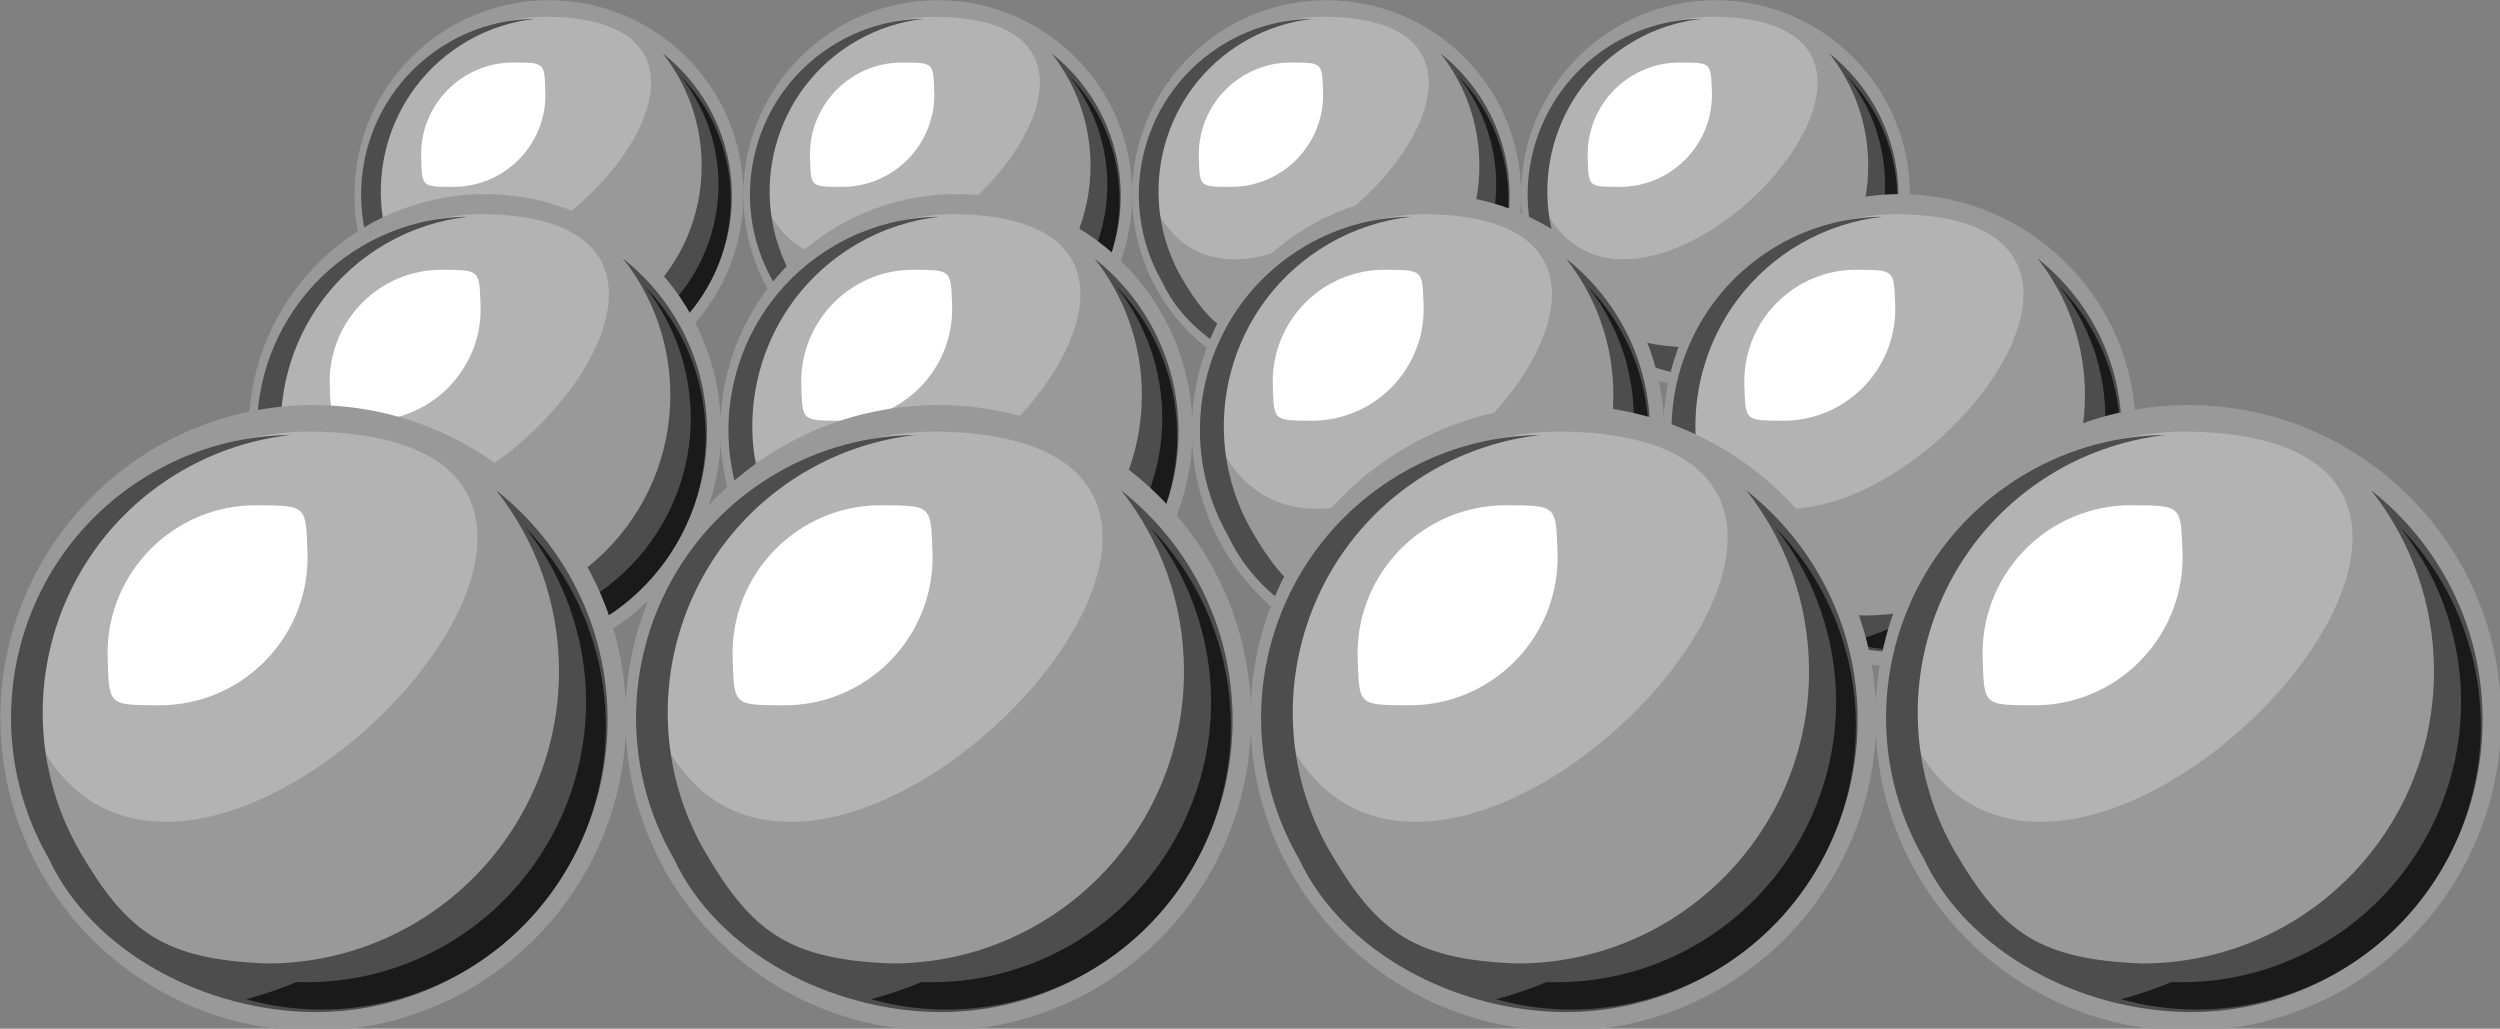 <?xml version="1.0"?>
<svg
    xmlns:rdf="http://www.w3.org/1999/02/22-rdf-syntax-ns#"
    xmlns="http://www.w3.org/2000/svg"
    xmlns:cc="http://creativecommons.org/ns#"
    xmlns:dc="http://purl.org/dc/elements/1.1/"
    xmlns:svg="http://www.w3.org/2000/svg"
    xmlns:inkscape="http://www.inkscape.org/namespaces/inkscape"
    xmlns:sodipodi="http://sodipodi.sourceforge.net/DTD/sodipodi-0.dtd"
    xmlns:ns1="http://sozi.baierouge.fr"
    xmlns:xlink="http://www.w3.org/1999/xlink"
    id="svg10691"
    viewBox="0 0 362.82 149.29"
    version="1.1"
  >
  <rect x="0" y="0" width="362.82" height="149.29" fill="#808080" stroke="none"/>
  <g
      id="layer1"
      transform="translate(-1.62 -77.405)"
    >
    <g
        id="g10802"
        transform="matrix(.271 0 0 .271 192.55 -19.336)"
      >
      <g
          id="g10804"
          transform="translate(-155.53 123.93)"
        >
        <path
            id="path10806"
            style="color:#000000"
            transform="matrix(2.893 0 0 2.893 238.05 -420.64)"
            fill="#999"
            d="m81.5 262c0 19.882-16.118 36-36 36s-36-16.118-36-36 16.118-36 36-36 36 16.118 36 36z"
        />
        <path
            id="path10808"
            style="color:#000000"
            fill="#b3b3b3"
            d="m368.9 242c-52.184 0-94.492 42.308-94.492 94.492 44.401 116.89 245.8-92.731 94.492-94.492z"
        />
        <path
            id="path10810"
            style="color:#000000"
            fill="#fff"
            d="m350.53 266.53c-27.223 0-49.32 22.097-49.32 49.32 0.543 17.464-0.327 17.178 17.267 17.267 27.223 0 49.32-22.097 49.32-49.32-0.62-17.369 0.276-17.161-17.267-17.267z"
        />
        <path
            id="path10812"
            style="color:#000000"
            fill="#4d4d4d"
            d="m362.16 243.15c-15.656 0.155-31.484 4.178-46.012 12.565-45.005 25.984-60.425 83.539-34.441 128.54 14.501 31.023 52.096 50.809 88.679 50.984 53.717 0 97.267-43.55 97.267-97.267 0-30.989-14.486-58.574-37.063-76.385 13.063 16.559 20.882 37.476 20.882 60.204 0 53.717-43.55 97.267-97.267 97.267-34.142-1.339-46.447-10.316-62.103-37.063-25.663-44.45-10.461-101.34 33.989-127.01 11.435-6.602 23.737-10.45 36.068-11.842z"
        />
        <path
            id="path10814"
            style="color:#000000"
            fill="#1a1a1a"
            d="m347.31 430.96c0.056-0.015 0.119-0.032 0.175-0.047 5.739-1.538 11.234-3.426 16.567-5.657 8.935 0.288 18.108-0.636 27.191-3.07 49.793-13.342 79.382-64.592 66.04-114.38-3.432-12.809-9.399-24.254-17.168-34.001 11.008 11.228 19.346 25.344 23.706 41.618 13.508 50.414-16.394 102.21-66.808 115.71-16.918 4.533-33.971 4.213-49.703-0.174z"
        />
      </g
      >
    </g
    >
    <g
        id="g10746"
        transform="matrix(.271 0 0 .271 136.12 -19.336)"
      >
      <g
          id="g10748"
          transform="translate(-155.53 123.93)"
        >
        <path
            id="path10750"
            style="color:#000000"
            transform="matrix(2.893 0 0 2.893 238.05 -420.64)"
            fill="#999"
            d="m81.5 262c0 19.882-16.118 36-36 36s-36-16.118-36-36 16.118-36 36-36 36 16.118 36 36z"
        />
        <path
            id="path10752"
            style="color:#000000"
            fill="#b3b3b3"
            d="m368.9 242c-52.184 0-94.492 42.308-94.492 94.492 44.401 116.89 245.8-92.731 94.492-94.492z"
        />
        <path
            id="path10754"
            style="color:#000000"
            fill="#fff"
            d="m350.53 266.53c-27.223 0-49.32 22.097-49.32 49.32 0.543 17.464-0.327 17.178 17.267 17.267 27.223 0 49.32-22.097 49.32-49.32-0.62-17.369 0.276-17.161-17.267-17.267z"
        />
        <path
            id="path10756"
            style="color:#000000"
            fill="#4d4d4d"
            d="m362.16 243.15c-15.656 0.155-31.484 4.178-46.012 12.565-45.005 25.984-60.425 83.539-34.441 128.54 14.501 31.023 52.096 50.809 88.679 50.984 53.717 0 97.267-43.55 97.267-97.267 0-30.989-14.486-58.574-37.063-76.385 13.063 16.559 20.882 37.476 20.882 60.204 0 53.717-43.55 97.267-97.267 97.267-34.142-1.339-46.447-10.316-62.103-37.063-25.663-44.45-10.461-101.34 33.989-127.01 11.435-6.602 23.737-10.45 36.068-11.842z"
        />
        <path
            id="path10758"
            style="color:#000000"
            fill="#1a1a1a"
            d="m347.31 430.96c0.056-0.015 0.119-0.032 0.175-0.047 5.739-1.538 11.234-3.426 16.567-5.657 8.935 0.288 18.108-0.636 27.191-3.07 49.793-13.342 79.382-64.592 66.04-114.38-3.432-12.809-9.399-24.254-17.168-34.001 11.008 11.228 19.346 25.344 23.706 41.618 13.508 50.414-16.394 102.21-66.808 115.71-16.918 4.533-33.971 4.213-49.703-0.174z"
        />
      </g
      >
    </g
    >
    <g
        id="g10774"
        transform="matrix(.271 0 0 .271 23.253 -19.336)"
      >
      <g
          id="g10776"
          transform="translate(-155.53 123.93)"
        >
        <path
            id="path10778"
            style="color:#000000"
            transform="matrix(2.893 0 0 2.893 238.05 -420.64)"
            fill="#999"
            d="m81.5 262c0 19.882-16.118 36-36 36s-36-16.118-36-36 16.118-36 36-36 36 16.118 36 36z"
        />
        <path
            id="path10780"
            style="color:#000000"
            fill="#b3b3b3"
            d="m368.9 242c-52.184 0-94.492 42.308-94.492 94.492 44.401 116.89 245.8-92.731 94.492-94.492z"
        />
        <path
            id="path10782"
            style="color:#000000"
            fill="#fff"
            d="m350.53 266.53c-27.223 0-49.32 22.097-49.32 49.32 0.543 17.464-0.327 17.178 17.267 17.267 27.223 0 49.32-22.097 49.32-49.32-0.62-17.369 0.276-17.161-17.267-17.267z"
        />
        <path
            id="path10784"
            style="color:#000000"
            fill="#4d4d4d"
            d="m362.16 243.15c-15.656 0.155-31.484 4.178-46.012 12.565-45.005 25.984-60.425 83.539-34.441 128.54 14.501 31.023 52.096 50.809 88.679 50.984 53.717 0 97.267-43.55 97.267-97.267 0-30.989-14.486-58.574-37.063-76.385 13.063 16.559 20.882 37.476 20.882 60.204 0 53.717-43.55 97.267-97.267 97.267-34.142-1.339-46.447-10.316-62.103-37.063-25.663-44.45-10.461-101.34 33.989-127.01 11.435-6.602 23.737-10.45 36.068-11.842z"
        />
        <path
            id="path10786"
            style="color:#000000"
            fill="#1a1a1a"
            d="m347.31 430.96c0.056-0.015 0.119-0.032 0.175-0.047 5.739-1.538 11.234-3.426 16.567-5.657 8.935 0.288 18.108-0.636 27.191-3.07 49.793-13.342 79.382-64.592 66.04-114.38-3.432-12.809-9.399-24.254-17.168-34.001 11.008 11.228 19.346 25.344 23.706 41.618 13.508 50.414-16.394 102.21-66.808 115.71-16.918 4.533-33.971 4.213-49.703-0.174z"
        />
      </g
      >
    </g
    >
    <g
        id="g10760"
        transform="matrix(.271 0 0 .271 79.685 -19.336)"
      >
      <g
          id="g10762"
          transform="translate(-155.53 123.93)"
        >
        <path
            id="path10764"
            style="color:#000000"
            transform="matrix(2.893 0 0 2.893 238.05 -420.64)"
            fill="#999"
            d="m81.5 262c0 19.882-16.118 36-36 36s-36-16.118-36-36 16.118-36 36-36 36 16.118 36 36z"
        />
        <path
            id="path10766"
            style="color:#000000"
            fill="#b3b3b3"
            d="m368.9 242c-52.184 0-94.492 42.308-94.492 94.492 44.401 116.89 245.8-92.731 94.492-94.492z"
        />
        <path
            id="path10768"
            style="color:#000000"
            fill="#fff"
            d="m350.53 266.53c-27.223 0-49.32 22.097-49.32 49.32 0.543 17.464-0.327 17.178 17.267 17.267 27.223 0 49.32-22.097 49.32-49.32-0.62-17.369 0.276-17.161-17.267-17.267z"
        />
        <path
            id="path10770"
            style="color:#000000"
            fill="#4d4d4d"
            d="m362.16 243.15c-15.656 0.155-31.484 4.178-46.012 12.565-45.005 25.984-60.425 83.539-34.441 128.54 14.501 31.023 52.096 50.809 88.679 50.984 53.717 0 97.267-43.55 97.267-97.267 0-30.989-14.486-58.574-37.063-76.385 13.063 16.559 20.882 37.476 20.882 60.204 0 53.717-43.55 97.267-97.267 97.267-34.142-1.339-46.447-10.316-62.103-37.063-25.663-44.45-10.461-101.34 33.989-127.01 11.435-6.602 23.737-10.45 36.068-11.842z"
        />
        <path
            id="path10772"
            style="color:#000000"
            fill="#1a1a1a"
            d="m347.31 430.96c0.056-0.015 0.119-0.032 0.175-0.047 5.739-1.538 11.234-3.426 16.567-5.657 8.935 0.288 18.108-0.636 27.191-3.07 49.793-13.342 79.382-64.592 66.04-114.38-3.432-12.809-9.399-24.254-17.168-34.001 11.008 11.228 19.346 25.344 23.706 41.618 13.508 50.414-16.394 102.21-66.808 115.71-16.918 4.533-33.971 4.213-49.703-0.174z"
        />
      </g
      >
    </g
    >
    <g
        id="g10872"
        transform="matrix(.329 0 0 .329 1.54 -11.907)"
      >
      <g
          id="g10874"
          transform="translate(-155.53 123.93)"
        >
        <path
            id="path10876"
            style="color:#000000"
            transform="matrix(2.893 0 0 2.893 238.05 -420.64)"
            fill="#999"
            d="m81.5 262c0 19.882-16.118 36-36 36s-36-16.118-36-36 16.118-36 36-36 36 16.118 36 36z"
        />
        <path
            id="path10878"
            style="color:#000000"
            fill="#b3b3b3"
            d="m368.9 242c-52.184 0-94.492 42.308-94.492 94.492 44.401 116.89 245.8-92.731 94.492-94.492z"
        />
        <path
            id="path10880"
            style="color:#000000"
            fill="#fff"
            d="m350.53 266.53c-27.223 0-49.32 22.097-49.32 49.32 0.543 17.464-0.327 17.178 17.267 17.267 27.223 0 49.32-22.097 49.32-49.32-0.62-17.369 0.276-17.161-17.267-17.267z"
        />
        <path
            id="path10882"
            style="color:#000000"
            fill="#4d4d4d"
            d="m362.16 243.15c-15.656 0.155-31.484 4.178-46.012 12.565-45.005 25.984-60.425 83.539-34.441 128.54 14.501 31.023 52.096 50.809 88.679 50.984 53.717 0 97.267-43.55 97.267-97.267 0-30.989-14.486-58.574-37.063-76.385 13.063 16.559 20.882 37.476 20.882 60.204 0 53.717-43.55 97.267-97.267 97.267-34.142-1.339-46.447-10.316-62.103-37.063-25.663-44.45-10.461-101.34 33.989-127.01 11.435-6.602 23.737-10.45 36.068-11.842z"
        />
        <path
            id="path10884"
            style="color:#000000"
            fill="#1a1a1a"
            d="m347.31 430.96c0.056-0.015 0.119-0.032 0.175-0.047 5.739-1.538 11.234-3.426 16.567-5.657 8.935 0.288 18.108-0.636 27.191-3.07 49.793-13.342 79.382-64.592 66.04-114.38-3.432-12.809-9.399-24.254-17.168-34.001 11.008 11.228 19.346 25.344 23.706 41.618 13.508 50.414-16.394 102.21-66.808 115.71-16.918 4.533-33.971 4.213-49.703-0.174z"
        />
      </g
      >
    </g
    >
    <g
        id="g10830"
        transform="matrix(.329 0 0 .329 69.972 -11.907)"
      >
      <g
          id="g10832"
          transform="translate(-155.53 123.93)"
        >
        <path
            id="path10834"
            style="color:#000000"
            transform="matrix(2.893 0 0 2.893 238.05 -420.64)"
            fill="#999"
            d="m81.5 262c0 19.882-16.118 36-36 36s-36-16.118-36-36 16.118-36 36-36 36 16.118 36 36z"
        />
        <path
            id="path10836"
            style="color:#000000"
            fill="#b3b3b3"
            d="m368.9 242c-52.184 0-94.492 42.308-94.492 94.492 44.401 116.89 245.8-92.731 94.492-94.492z"
        />
        <path
            id="path10838"
            style="color:#000000"
            fill="#fff"
            d="m350.53 266.53c-27.223 0-49.32 22.097-49.32 49.32 0.543 17.464-0.327 17.178 17.267 17.267 27.223 0 49.32-22.097 49.32-49.32-0.62-17.369 0.276-17.161-17.267-17.267z"
        />
        <path
            id="path10840"
            style="color:#000000"
            fill="#4d4d4d"
            d="m362.16 243.15c-15.656 0.155-31.484 4.178-46.012 12.565-45.005 25.984-60.425 83.539-34.441 128.54 14.501 31.023 52.096 50.809 88.679 50.984 53.717 0 97.267-43.55 97.267-97.267 0-30.989-14.486-58.574-37.063-76.385 13.063 16.559 20.882 37.476 20.882 60.204 0 53.717-43.55 97.267-97.267 97.267-34.142-1.339-46.447-10.316-62.103-37.063-25.663-44.45-10.461-101.34 33.989-127.01 11.435-6.602 23.737-10.45 36.068-11.842z"
        />
        <path
            id="path10842"
            style="color:#000000"
            fill="#1a1a1a"
            d="m347.31 430.96c0.056-0.015 0.119-0.032 0.175-0.047 5.739-1.538 11.234-3.426 16.567-5.657 8.935 0.288 18.108-0.636 27.191-3.07 49.793-13.342 79.382-64.592 66.04-114.38-3.432-12.809-9.399-24.254-17.168-34.001 11.008 11.228 19.346 25.344 23.706 41.618 13.508 50.414-16.394 102.21-66.808 115.71-16.918 4.533-33.971 4.213-49.703-0.174z"
        />
      </g
      >
    </g
    >
    <g
        id="g10858"
        transform="matrix(.329 0 0 .329 206.84 -11.907)"
      >
      <g
          id="g10860"
          transform="translate(-155.53 123.93)"
        >
        <path
            id="path10862"
            style="color:#000000"
            transform="matrix(2.893 0 0 2.893 238.05 -420.64)"
            fill="#999"
            d="m81.5 262c0 19.882-16.118 36-36 36s-36-16.118-36-36 16.118-36 36-36 36 16.118 36 36z"
        />
        <path
            id="path10864"
            style="color:#000000"
            fill="#b3b3b3"
            d="m368.9 242c-52.184 0-94.492 42.308-94.492 94.492 44.401 116.89 245.8-92.731 94.492-94.492z"
        />
        <path
            id="path10866"
            style="color:#000000"
            fill="#fff"
            d="m350.53 266.53c-27.223 0-49.32 22.097-49.32 49.32 0.543 17.464-0.327 17.178 17.267 17.267 27.223 0 49.32-22.097 49.32-49.32-0.62-17.369 0.276-17.161-17.267-17.267z"
        />
        <path
            id="path10868"
            style="color:#000000"
            fill="#4d4d4d"
            d="m362.16 243.15c-15.656 0.155-31.484 4.178-46.012 12.565-45.005 25.984-60.425 83.539-34.441 128.54 14.501 31.023 52.096 50.809 88.679 50.984 53.717 0 97.267-43.55 97.267-97.267 0-30.989-14.486-58.574-37.063-76.385 13.063 16.559 20.882 37.476 20.882 60.204 0 53.717-43.55 97.267-97.267 97.267-34.142-1.339-46.447-10.316-62.103-37.063-25.663-44.45-10.461-101.34 33.989-127.01 11.435-6.602 23.737-10.45 36.068-11.842z"
        />
        <path
            id="path10870"
            style="color:#000000"
            fill="#1a1a1a"
            d="m347.31 430.96c0.056-0.015 0.119-0.032 0.175-0.047 5.739-1.538 11.234-3.426 16.567-5.657 8.935 0.288 18.108-0.636 27.191-3.07 49.793-13.342 79.382-64.592 66.04-114.38-3.432-12.809-9.399-24.254-17.168-34.001 11.008 11.228 19.346 25.344 23.706 41.618 13.508 50.414-16.394 102.21-66.808 115.71-16.918 4.533-33.971 4.213-49.703-0.174z"
        />
      </g
      >
    </g
    >
    <g
        id="g10844"
        transform="matrix(.329 0 0 .329 138.4 -11.907)"
      >
      <g
          id="g10846"
          transform="translate(-155.53 123.93)"
        >
        <path
            id="path10848"
            style="color:#000000"
            transform="matrix(2.893 0 0 2.893 238.05 -420.64)"
            fill="#999"
            d="m81.5 262c0 19.882-16.118 36-36 36s-36-16.118-36-36 16.118-36 36-36 36 16.118 36 36z"
        />
        <path
            id="path10850"
            style="color:#000000"
            fill="#b3b3b3"
            d="m368.9 242c-52.184 0-94.492 42.308-94.492 94.492 44.401 116.89 245.8-92.731 94.492-94.492z"
        />
        <path
            id="path10852"
            style="color:#000000"
            fill="#fff"
            d="m350.53 266.53c-27.223 0-49.32 22.097-49.32 49.32 0.543 17.464-0.327 17.178 17.267 17.267 27.223 0 49.32-22.097 49.32-49.32-0.62-17.369 0.276-17.161-17.267-17.267z"
        />
        <path
            id="path10854"
            style="color:#000000"
            fill="#4d4d4d"
            d="m362.16 243.15c-15.656 0.155-31.484 4.178-46.012 12.565-45.005 25.984-60.425 83.539-34.441 128.54 14.501 31.023 52.096 50.809 88.679 50.984 53.717 0 97.267-43.55 97.267-97.267 0-30.989-14.486-58.574-37.063-76.385 13.063 16.559 20.882 37.476 20.882 60.204 0 53.717-43.55 97.267-97.267 97.267-34.142-1.339-46.447-10.316-62.103-37.063-25.663-44.45-10.461-101.34 33.989-127.01 11.435-6.602 23.737-10.45 36.068-11.842z"
        />
        <path
            id="path10856"
            style="color:#000000"
            fill="#1a1a1a"
            d="m347.31 430.96c0.056-0.015 0.119-0.032 0.175-0.047 5.739-1.538 11.234-3.426 16.567-5.657 8.935 0.288 18.108-0.636 27.191-3.07 49.793-13.342 79.382-64.592 66.04-114.38-3.432-12.809-9.399-24.254-17.168-34.001 11.008 11.228 19.346 25.344 23.706 41.618 13.508 50.414-16.394 102.21-66.808 115.71-16.918 4.533-33.971 4.213-49.703-0.174z"
        />
      </g
      >
    </g
    >
    <g
        id="g10985"
        transform="matrix(.436 0 0 .436 -46.287 -19.509)"
      >
      <g
          id="g10987"
          transform="translate(-155.53 123.93)"
        >
        <path
            id="path10989"
            style="color:#000000"
            transform="matrix(2.893 0 0 2.893 238.05 -420.64)"
            fill="#999"
            d="m81.5 262c0 19.882-16.118 36-36 36s-36-16.118-36-36 16.118-36 36-36 36 16.118 36 36z"
        />
        <path
            id="path10991"
            style="color:#000000"
            fill="#b3b3b3"
            d="m368.9 242c-52.184 0-94.492 42.308-94.492 94.492 44.401 116.89 245.8-92.731 94.492-94.492z"
        />
        <path
            id="path10993"
            style="color:#000000"
            fill="#fff"
            d="m350.53 266.53c-27.223 0-49.32 22.097-49.32 49.32 0.543 17.464-0.327 17.178 17.267 17.267 27.223 0 49.32-22.097 49.32-49.32-0.62-17.369 0.276-17.161-17.267-17.267z"
        />
        <path
            id="path10995"
            style="color:#000000"
            fill="#4d4d4d"
            d="m362.16 243.15c-15.656 0.155-31.484 4.178-46.012 12.565-45.005 25.984-60.425 83.539-34.441 128.54 14.501 31.023 52.096 50.809 88.679 50.984 53.717 0 97.267-43.55 97.267-97.267 0-30.989-14.486-58.574-37.063-76.385 13.063 16.559 20.882 37.476 20.882 60.204 0 53.717-43.55 97.267-97.267 97.267-34.142-1.339-46.447-10.316-62.103-37.063-25.663-44.45-10.461-101.34 33.989-127.01 11.435-6.602 23.737-10.45 36.068-11.842z"
        />
        <path
            id="path10997"
            style="color:#000000"
            fill="#1a1a1a"
            d="m347.31 430.96c0.056-0.015 0.119-0.032 0.175-0.047 5.739-1.538 11.234-3.426 16.567-5.657 8.935 0.288 18.108-0.636 27.191-3.07 49.793-13.342 79.382-64.592 66.04-114.38-3.432-12.809-9.399-24.254-17.168-34.001 11.008 11.228 19.346 25.344 23.706 41.618 13.508 50.414-16.394 102.21-66.808 115.71-16.918 4.533-33.971 4.213-49.703-0.174z"
        />
      </g
      >
    </g
    >
    <g
        id="g10999"
        transform="matrix(.436 0 0 .436 44.419 -19.509)"
      >
      <g
          id="g11001"
          transform="translate(-155.53 123.93)"
        >
        <path
            id="path11003"
            style="color:#000000"
            transform="matrix(2.893 0 0 2.893 238.05 -420.64)"
            fill="#999"
            d="m81.5 262c0 19.882-16.118 36-36 36s-36-16.118-36-36 16.118-36 36-36 36 16.118 36 36z"
        />
        <path
            id="path11005"
            style="color:#000000"
            fill="#b3b3b3"
            d="m368.9 242c-52.184 0-94.492 42.308-94.492 94.492 44.401 116.89 245.8-92.731 94.492-94.492z"
        />
        <path
            id="path11007"
            style="color:#000000"
            fill="#fff"
            d="m350.53 266.53c-27.223 0-49.32 22.097-49.32 49.32 0.543 17.464-0.327 17.178 17.267 17.267 27.223 0 49.32-22.097 49.32-49.32-0.62-17.369 0.276-17.161-17.267-17.267z"
        />
        <path
            id="path11009"
            style="color:#000000"
            fill="#4d4d4d"
            d="m362.16 243.15c-15.656 0.155-31.484 4.178-46.012 12.565-45.005 25.984-60.425 83.539-34.441 128.54 14.501 31.023 52.096 50.809 88.679 50.984 53.717 0 97.267-43.55 97.267-97.267 0-30.989-14.486-58.574-37.063-76.385 13.063 16.559 20.882 37.476 20.882 60.204 0 53.717-43.55 97.267-97.267 97.267-34.142-1.339-46.447-10.316-62.103-37.063-25.663-44.45-10.461-101.34 33.989-127.01 11.435-6.602 23.737-10.45 36.068-11.842z"
        />
        <path
            id="path11011"
            style="color:#000000"
            fill="#1a1a1a"
            d="m347.31 430.96c0.056-0.015 0.119-0.032 0.175-0.047 5.739-1.538 11.234-3.426 16.567-5.657 8.935 0.288 18.108-0.636 27.191-3.07 49.793-13.342 79.382-64.592 66.04-114.38-3.432-12.809-9.399-24.254-17.168-34.001 11.008 11.228 19.346 25.344 23.706 41.618 13.508 50.414-16.394 102.21-66.808 115.71-16.918 4.533-33.971 4.213-49.703-0.174z"
        />
      </g
      >
    </g
    >
    <g
        id="g11013"
        transform="matrix(.436 0 0 .436 225.83 -19.509)"
      >
      <g
          id="g11015"
          transform="translate(-155.53 123.93)"
        >
        <path
            id="path11017"
            style="color:#000000"
            transform="matrix(2.893 0 0 2.893 238.05 -420.64)"
            fill="#999"
            d="m81.5 262c0 19.882-16.118 36-36 36s-36-16.118-36-36 16.118-36 36-36 36 16.118 36 36z"
        />
        <path
            id="path11019"
            style="color:#000000"
            fill="#b3b3b3"
            d="m368.9 242c-52.184 0-94.492 42.308-94.492 94.492 44.401 116.89 245.8-92.731 94.492-94.492z"
        />
        <path
            id="path11021"
            style="color:#000000"
            fill="#fff"
            d="m350.53 266.53c-27.223 0-49.32 22.097-49.32 49.32 0.543 17.464-0.327 17.178 17.267 17.267 27.223 0 49.32-22.097 49.32-49.32-0.62-17.369 0.276-17.161-17.267-17.267z"
        />
        <path
            id="path11023"
            style="color:#000000"
            fill="#4d4d4d"
            d="m362.16 243.15c-15.656 0.155-31.484 4.178-46.012 12.565-45.005 25.984-60.425 83.539-34.441 128.54 14.501 31.023 52.096 50.809 88.679 50.984 53.717 0 97.267-43.55 97.267-97.267 0-30.989-14.486-58.574-37.063-76.385 13.063 16.559 20.882 37.476 20.882 60.204 0 53.717-43.55 97.267-97.267 97.267-34.142-1.339-46.447-10.316-62.103-37.063-25.663-44.45-10.461-101.34 33.989-127.01 11.435-6.602 23.737-10.45 36.068-11.842z"
        />
        <path
            id="path11025"
            style="color:#000000"
            fill="#1a1a1a"
            d="m347.31 430.96c0.056-0.015 0.119-0.032 0.175-0.047 5.739-1.538 11.234-3.426 16.567-5.657 8.935 0.288 18.108-0.636 27.191-3.07 49.793-13.342 79.382-64.592 66.04-114.38-3.432-12.809-9.399-24.254-17.168-34.001 11.008 11.228 19.346 25.344 23.706 41.618 13.508 50.414-16.394 102.21-66.808 115.71-16.918 4.533-33.971 4.213-49.703-0.174z"
        />
      </g
      >
    </g
    >
    <g
        id="g11027"
        transform="matrix(.436 0 0 .436 135.13 -19.509)"
      >
      <g
          id="g11029"
          transform="translate(-155.53 123.93)"
        >
        <path
            id="path11031"
            style="color:#000000"
            transform="matrix(2.893 0 0 2.893 238.05 -420.64)"
            fill="#999"
            d="m81.5 262c0 19.882-16.118 36-36 36s-36-16.118-36-36 16.118-36 36-36 36 16.118 36 36z"
        />
        <path
            id="path11033"
            style="color:#000000"
            fill="#b3b3b3"
            d="m368.9 242c-52.184 0-94.492 42.308-94.492 94.492 44.401 116.89 245.8-92.731 94.492-94.492z"
        />
        <path
            id="path11035"
            style="color:#000000"
            fill="#fff"
            d="m350.53 266.53c-27.223 0-49.32 22.097-49.32 49.32 0.543 17.464-0.327 17.178 17.267 17.267 27.223 0 49.32-22.097 49.32-49.32-0.62-17.369 0.276-17.161-17.267-17.267z"
        />
        <path
            id="path11037"
            style="color:#000000"
            fill="#4d4d4d"
            d="m362.16 243.15c-15.656 0.155-31.484 4.178-46.012 12.565-45.005 25.984-60.425 83.539-34.441 128.54 14.501 31.023 52.096 50.809 88.679 50.984 53.717 0 97.267-43.55 97.267-97.267 0-30.989-14.486-58.574-37.063-76.385 13.063 16.559 20.882 37.476 20.882 60.204 0 53.717-43.55 97.267-97.267 97.267-34.142-1.339-46.447-10.316-62.103-37.063-25.663-44.45-10.461-101.34 33.989-127.01 11.435-6.602 23.737-10.45 36.068-11.842z"
        />
        <path
            id="path11039"
            style="color:#000000"
            fill="#1a1a1a"
            d="m347.31 430.96c0.056-0.015 0.119-0.032 0.175-0.047 5.739-1.538 11.234-3.426 16.567-5.657 8.935 0.288 18.108-0.636 27.191-3.07 49.793-13.342 79.382-64.592 66.04-114.38-3.432-12.809-9.399-24.254-17.168-34.001 11.008 11.228 19.346 25.344 23.706 41.618 13.508 50.414-16.394 102.21-66.808 115.71-16.918 4.533-33.971 4.213-49.703-0.174z"
        />
      </g
      >
    </g
    >
  </g
  >
</svg
>
